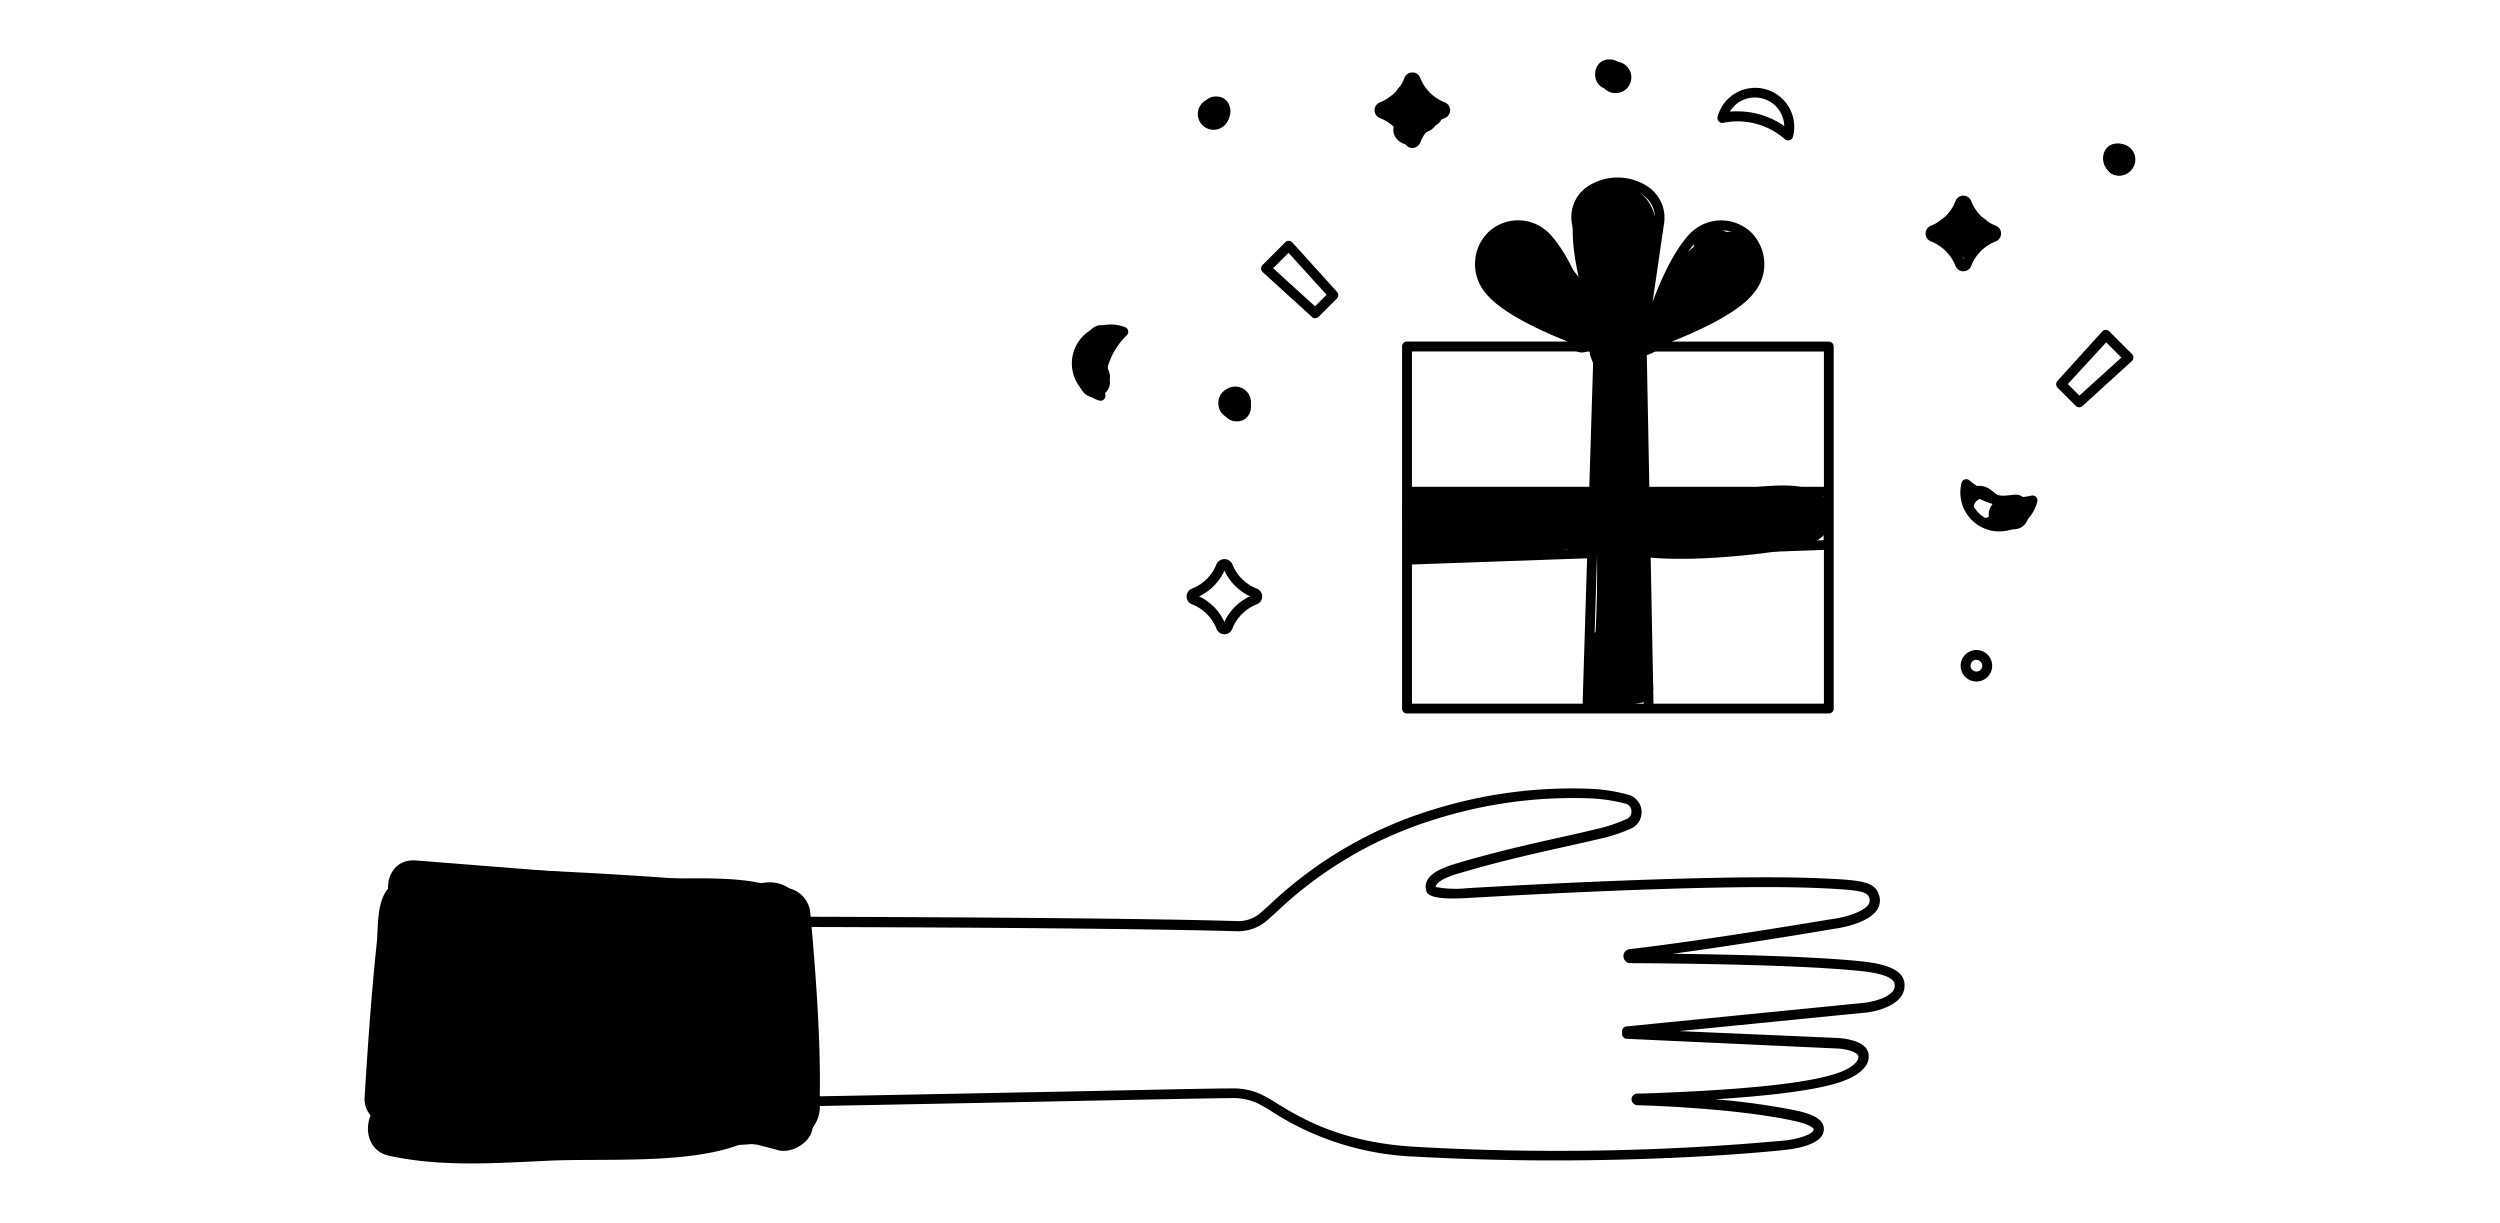 <svg viewBox="0 0 460 225" xmlns="http://www.w3.org/2000/svg">
<path class="feat-1" d="M149.6 177.3c-.22-5.3.27-9.76-4.52-12.87-6.4-4.16-20.7-2.3-28.13-2.9l-40.32-3.2c-3.58-.3-5.32 2.4-5.24 5.2-2.13 2.5-1.77 7.15-2.07 10-1 9.43-1.64 18.88-2.23 28.33a4.65 4.65 0 0 0 1.1 3.38c-1.2 2.86-.24 6.62 3.4 7.42 9.7 2.12 19.7 1.35 29.6.9 10.07-.44 25 .66 34.6-2.83a13 13 0 0 0 1.37-.6 6.2 6.2 0 0 0 2.1.48l3.5.9c2.52 1 6.35-1.1 6.73-3.82 1.44-10 .5-20.3.1-30.37zM332.54 89.9c-4.8-1.7-16.18.94-21.63 1a50.85 50.85 0 0 0-8.2.58c0-1.66-.42-3-.48-7.94a2.82 2.82 0 0 0-.43-1.52c0-.33-.06-.64-.1-1 .13-1.2.23-2.4.3-3.6a2.73 2.73 0 0 0 .2-1c.06-4 .15-7-.73-10.68a9.84 9.84 0 0 0 2.78-.9 7.1 7.1 0 0 0 2.8-2.95c6.8-3.43 19.44-8.53 16.3-17.24a2.72 2.72 0 0 0-1.92-1.9 13.56 13.56 0 0 0-3.77-.07l-1-.5a2.83 2.83 0 0 0-3.3.42l-.88.82a2.45 2.45 0 0 0-.83 2c-.58.47-1.17 1-1.77 1.54-2.48 2.36-3.26 6.28-5.52 8.63-.25.57-.5 1-.72 1.5l-.6.5c2.5-9.62 4.9-23.95-6.83-23.55-8.1.28-7.47 8.94-5.74 16.93l-.07-.1c-3.26-4.05-12.23-16-17.3-5.54-4.6 9.58 13.46 16.22 19.42 19.37a2.62 2.62 0 0 0 .2 1.06l.6 1.52a3 3 0 0 0 .32.6 2.63 2.63 0 0 0-.05.58l.42 13.58a2.6 2.6 0 0 0-.45 1.53c0 1.94 0 3.9.07 5.86q-.35.46-.72.9a2.76 2.76 0 0 0-.93-.18c-10.43 0-20.8.2-31.2.7a2.77 2.77 0 0 0-2.74 2.74l.17 4.4a2.9 2.9 0 0 0 .23 1c-.44 1.67.37 3.75 2.47 3.56 1.44-.13 3.6-.15 6.15-.2 7.38.06 15.17.5 21.46-1.37l5.33.47c.05 5 0 9.9-.27 14.8a2.64 2.64 0 0 0-.8 1.88l-.4 9.75a2.77 2.77 0 0 0 3.47 2.63l6.35-1.24a2.74 2.74 0 0 0 2-2.64l-1.63-24.15c7.56.95 19.72-.25 25.77-1.25 3.64-.6 8.7-1.6 8.55-6.34-.08-3.18-1.66-4.04-4.38-5zM364.32 39.85a3.5 3.5 0 0 1-1.1-.83 2.76 2.76 0 0 0-4.3.55.46.46 0 0 1-.27.33c-3.45.2-3.5 5.52-.12 5.46 0 .06 0 .13.06.2 1 2.53 5.1 2.58 5.34-.33a3 3 0 0 0 2.3-2 2.8 2.8 0 0 0-1.92-3.38zM296.14 16.4c3.5 0 3.52-5.47 0-5.47s-3.52 5.46 0 5.46zM262.7 18.53a2.13 2.13 0 0 0-.46-1.27h-.06c-.68-2.66-4.93-2.45-5.34 0a4 4 0 0 0-1.43.83c-1.88 1.58-.53 4 1.37 4.44v.05c-1.8 3 2.9 5.76 4.72 2.75a2.38 2.38 0 0 1 1.1-1.1 2.86 2.86 0 0 0 2-2.62v-.53a2.76 2.76 0 0 0-1.9-2.57z"/>
<path class="feat-2" d="M261.23 18.42a9.4 9.4 0 0 0-2.68 1.95c-2.46 2.52 1.4 6.38 3.86 3.86a5.08 5.08 0 0 1 1.6-1.1c3.17-1.5.4-6.22-2.76-4.7z"/>
<path class="feat-1" d="m223.77 23.2c3.5 0 3.52-5.45 0-5.45s-3.52 5.46 0 5.46zm3.03 53.72c3.52 0 3.53-5.46 0-5.46s-3.5 5.46 0 5.46z"/>
<path class="feat-2" d="m227.56 77.53c3.5 0 3.52-5.46 0-5.46s-3.52 5.46 0 5.46z"/>
<path class="feat-1" d="M200.73 60.7a8.8 8.8 0 0 0-1.94 9.07c1.22 3.26 6.5 1.85 5.26-1.45a3.42 3.42 0 0 1 .54-3.76c2.37-2.6-1.48-6.46-3.86-3.86z"/>
<path class="feat-2" d="M197.44 67.8a12.07 12.07 0 0 0 1.65 4c1.88 3 6.6.2 4.7-2.77a7.7 7.7 0 0 1-1.1-2.7c-.73-3.42-6-2-5.26 1.46zM147.58 167.57c-.68-6.93-11.6-7-10.92 0a320.7 320.7 0 0 1 1.5 37.1c-.12 7 10.8 7 10.92 0a320.68 320.68 0 0 0-1.5-37.1z"/>
<path class="feat-3" d="M227.28 76.93a2.9 2.9 0 1 1 2.9-2.9 2.9 2.9 0 0 1-2.9 2.9zm0-4a1.08 1.08 0 1 0 1.08 1.07 1.08 1.08 0 0 0-1.08-1zM363.66 125.4a2.9 2.9 0 1 1 2.9-2.9 2.9 2.9 0 0 1-2.9 2.9zm0-4a1.08 1.08 0 1 0 1.08 1.1 1.08 1.08 0 0 0-1.08-1.07zM297.27 17.14a2.9 2.9 0 1 1 2.9-2.9 2.9 2.9 0 0 1-2.9 2.9zm0-4a1.08 1.08 0 1 0 1.08 1.08 1.08 1.08 0 0 0-1.08-1.06zM223.3 23.88a2.9 2.9 0 1 1 2.9-2.9 2.9 2.9 0 0 1-2.9 2.9zm0-4a1.08 1.08 0 1 0 1.08 1.12 1.08 1.08 0 0 0-1.08-1.1zM361.26 49.92a1.58 1.58 0 0 1-1.45-1 8 8 0 0 0-4.5-4.5 1.55 1.55 0 0 1 0-2.9 7.93 7.93 0 0 0 4.5-4.52 1.54 1.54 0 0 1 1.45-1 1.54 1.54 0 0 1 1.44 1 8 8 0 0 0 4.5 4.52 1.55 1.55 0 0 1 0 2.9 7.94 7.94 0 0 0-4.5 4.5 1.55 1.55 0 0 1-1.44 1zm-4.7-7a9.78 9.78 0 0 1 4.7 4.7A9.8 9.8 0 0 1 366 43a9.76 9.76 0 0 1-4.7-4.7 9.77 9.77 0 0 1-4.75 4.7zm5-5.3zm-.86-.33zM259.88 27.23a1.54 1.54 0 0 1-1.44-1 8 8 0 0 0-4.52-4.5 1.55 1.55 0 0 1 0-2.9 7.94 7.94 0 0 0 4.5-4.5 1.55 1.55 0 0 1 1.46-1 1.54 1.54 0 0 1 1.44 1 7.94 7.94 0 0 0 4.5 4.5 1.55 1.55 0 0 1 0 2.9 7.94 7.94 0 0 0-4.5 4.5 1.55 1.55 0 0 1-1.44 1zm-4.7-7a9.77 9.77 0 0 1 4.7 4.77 9.77 9.77 0 0 1 4.7-4.7 9.8 9.8 0 0 1-4.7-4.72 9.8 9.8 0 0 1-4.72 4.7zm10 .25zm0 0zM225.3 116.7a1.54 1.54 0 0 1-1.46-1 7.94 7.94 0 0 0-4.5-4.5 1.55 1.55 0 0 1 0-2.9 8 8 0 0 0 4.5-4.5 1.6 1.6 0 0 1 2.9 0 8 8 0 0 0 4.5 4.5 1.55 1.55 0 0 1 0 2.9 7.94 7.94 0 0 0-4.5 4.5 1.54 1.54 0 0 1-1.45 1zm-4.72-7a9.77 9.77 0 0 1 4.7 4.72 9.8 9.8 0 0 1 4.72-4.7 9.77 9.77 0 0 1-4.7-4.72 9.76 9.76 0 0 1-4.73 4.76zm5-5.3zM350.43 180.94c-.3-2.85-4.36-3.62-7.4-4-8.53-.94-23.63-1.3-35.22-1.45 14.1-1.92 29.4-4.54 29.55-4.57.65-.08 6.45-.9 8.1-3.63a3.15 3.15 0 0 0 .2-2.84c-.9-2.3-3.32-2.52-10.86-2.85-20.35-.88-64.42 1.8-64.87 1.83a20.16 20.16 0 0 1-5.76-.22.65.65 0 0 1 .1-.34c.6-1.13 3.47-2 4.62-2.3 6.7-2 13.1-3.43 18.72-4.7 2.3-.5 4.5-1 6.54-1.48a29.38 29.38 0 0 0 6.1-2 3.32 3.32 0 0 0-.54-6.13 31.1 31.1 0 0 0-7-1.12 85.84 85.84 0 0 0-29.16 3.87 75.52 75.52 0 0 0-30 17.53c-.62.56-1.15 1-1.6 1.42a6.2 6.2 0 0 1-4.35 1.52c-16.56-.5-48.78-.7-78.44-.8l-.07-.75a5.12 5.12 0 0 0-4.6-4.6c-11.57-1.1-41.26-3.65-67.1-3.65a.9.9 0 1 0 0 1.82c21.1 0 44.74 1.7 59 2.9.65 4.17 3.8 26.37 1.15 44.33-15.13 1-41.12 2.18-62.17.2a.9.9 0 0 0-1 .83.9.9 0 0 0 .82 1c8.4.8 17.57 1.08 26.54 1.08 17.8 0 34.75-1.14 43.12-1.8a6.48 6.48 0 0 0 6-6.14c0-.13 0-.27 0-.4 15.86-.3 31.7-.6 45-.88 15-.3 26.64-.53 31.14-.58a11 11 0 0 1 4.25.9 25 25 0 0 1 2.7 1.53 52.2 52.2 0 0 0 26.48 8.35c9.07.5 17.73.7 25.65.7 25 0 42.66-1.93 42.9-2 1.38-.16 6-.88 6.54-3.2a2.12 2.12 0 0 0-.24-1.7c-.63-1-2.2-1.75-5.1-2.35a132 132 0 0 0-14.55-2c11.4-.73 19.2-1.82 23.28-3.27 4.78-1.7 5-4 4.93-4.64a2.27 2.27 0 0 0-.6-1.63c-1.35-1.54-4.8-1.73-5.2-1.75L309 189.72l34.06-3.38c.48 0 4.75-.53 6.56-2.76a3.48 3.48 0 0 0 .8-2.64zm-201.48 22.92a4.66 4.66 0 0 1-4.28 4.4l-5.3.4c2.5-17.57-.37-38.9-1.14-44l6.1.55a3.3 3.3 0 0 1 3 3c.67 6.97 2.14 24.53 1.62 35.66zm199.28-21.43c-1.14 1.4-4.23 2-5.33 2.1l-43.62 4.33a.92.92 0 0 0-.82.86v.42a.9.9 0 0 0 .87 1l38.56 1.78c1 0 3.24.37 3.9 1.13a.7.7 0 0 1 .15.56s0 1.47-3.72 2.8c-5.33 1.9-17.44 3.17-36 3.8h-.82a1.12 1.12 0 0 0-1.16.76 1.1 1.1 0 0 0 .5 1.22.88.88 0 0 0 .5.17c.16 0 17.1.4 28.5 2.8 3.1.65 3.77 1.28 3.92 1.52a.3.3 0 0 1 0 .3c-.2.75-2.8 1.58-5 1.85a458.34 458.34 0 0 1-68.24 1.18c-13.7-.77-21.16-5.34-25.62-8.08a25.62 25.62 0 0 0-2.95-1.66 12.1 12.1 0 0 0-5-1c-4.5 0-16.15.28-31.15.58-13.23.26-29 .58-44.87.87.23-10-.82-23.58-1.5-31.15 29.58.08 61.7.3 78.22.78a8.1 8.1 0 0 0 5.6-2c.45-.4 1-.88 1.63-1.46a73.84 73.84 0 0 1 29.3-17.14 84.07 84.07 0 0 1 28.5-3.85 29.92 29.92 0 0 1 6.6 1 1.44 1.44 0 0 1 1 1.28 1.47 1.47 0 0 1-.78 1.47 27.4 27.4 0 0 1-5.7 1.9c-2 .5-4.2 1-6.5 1.5-5.66 1.27-12.08 2.7-19.06 4.78-2.25.67-4.68 1.56-5.52 3.15a2.46 2.46 0 0 0-.18 1.93c.15.5.54 1.77 7.58 1.32.44 0 44.37-2.72 64.67-1.82 7.25.32 8.8.6 9.22 1.7a1.34 1.34 0 0 1-.07 1.24c-.9 1.5-4.62 2.5-6.8 2.77-.2 0-21.84 3.73-37.32 5.54a1.3 1.3 0 0 0 .15 2.56c11.5.06 32.34.34 42.93 1.5 3.62.4 5.67 1.23 5.8 2.34a1.66 1.66 0 0 1-.37 1.4zM382.58 74.95a.9.9 0 0 1-.64-.27l-3.35-3.35a.9.9 0 0 1 0-1.26L386.8 61a.9.9 0 0 1 .65-.3.94.94 0 0 1 .66.27l4.15 4.15a.9.9 0 0 1 0 1.32l-9.06 8.25a.9.9 0 0 1-.64.25zm-2.1-4.28l2.13 2.12 7.73-7-2.8-2.8zM242 58.56a.9.9 0 0 1-.6-.24l-9.07-8.26a.9.9 0 0 1 0-1.32l4.15-4.15a.84.84 0 0 1 .66-.28.92.92 0 0 1 .65.3l8.2 9.07a.9.9 0 0 1 0 1.25l-3.34 3.34a.9.9 0 0 1-.66.26zm-7.74-9.2l7.7 7 2.13-2.12-7-7.72zM329 25.83a.92.92 0 0 1-.6-.23 13.14 13.14 0 0 0-11.3-3 .9.9 0 0 1-.84-.27.9.9 0 0 1-.22-.86 7.16 7.16 0 0 1 8.78-5.06 7.17 7.17 0 0 1 5.07 8.8.9.9 0 0 1-.9.63zm-9.3-5.34a15 15 0 0 1 8.6 2.7 5.35 5.35 0 0 0-4-5.06 5.35 5.35 0 0 0-6 2.4c.5-.03.95-.05 1.4-.05zM202.52 73.74a.9.9 0 0 1-.3-.05A7.16 7.16 0 1 1 207 60.2a.9.9 0 0 1 .32 1.5 13.13 13.13 0 0 0-3.93 11 .9.9 0 0 1-.88 1.04zm2.1-12.15a5.36 5.36 0 0 0-5 3.54 5.35 5.35 0 0 0 1.92 6.15 15 15 0 0 1 3.46-9.7h-.35zm-5.9 3.23z"/>
<path class="feat-2" d="M287.9 92.55l-.34 6.5c-.18 3.52 5.28 3.5 5.46 0l.33-6.5c.18-3.55-5.28-3.55-5.46 0zM308 96.87c0-.1 0-.2-.1-.35q-.08-.7-.14-1.42c-.08-.95-.12-1.9-.15-2.85-.08-3.5-5.54-3.52-5.45 0 .06 2.55-.3 7.6 2.48 8.93s5.5-2.52 3.37-4.3zM288.62 50.55c-1.47-2.52-3-5.28-5.9-6.3a2.75 2.75 0 0 0-2.66.7c-4.1 3.6 2.6 11.65 4.66 14.8a2.66 2.66 0 0 0 3.14 1.12c.4.85.8 1.7 1.2 2.57 1.4 3.2 6.12.43 4.7-2.76a102.74 102.74 0 0 0-5.14-10.13zM319.48 50c-1.56-3.17-5.44-3-8-1.16a32.93 32.93 0 0 0-7.73 8.57 14.83 14.83 0 0 0-1.35.65c-3.1 1.68-.34 6.4 2.76 4.72 1.7-.92 3.6-1.38 5.32-2.23s2.92-2.4 4.58-3.4 3.2-1.25 4.2-3a4.35 4.35 0 0 0 .22-4.14z"/>
<path class="feat-1" d="m389.9 32.32c3.5 0 3.52-5.46 0-5.46s-3.52 5.46 0 5.46z"/>
<path class="feat-2" d="m389.6 31.86c3.5 0 3.52-5.46 0-5.46s-3.52 5.46 0 5.46z"/>
<path class="feat-1" d="M370.78 91c-.63.08-1.26.15-1.9.2q-.54 0-1.08 0 .18.06 0 0c-1-.5-1.5-1.34-2.7-1.68-3.38-1-4.83 4.3-1.45 5.27a1.84 1.84 0 1 1 .23.2 7.06 7.06 0 0 0 .88.72 4.9 4.9 0 0 0 1.6.8 11.7 11.7 0 0 0 4.4 0 2.82 2.82 0 0 0 2.72-2.73c0-1.35-1.26-2.92-2.73-2.74z"/>
<path class="feat-2" d="M368.65 97.32a10.33 10.33 0 0 0 2 .07c3.5-.2 3.52-5.68 0-5.47a10.33 10.33 0 0 1-2-.07c-1.47-.2-2.73 1.4-2.73 2.73a2.8 2.8 0 0 0 2.73 2.72z"/>
<path class="feat-3" d="M390 32.26a2.9 2.9 0 1 1 2.9-2.9 2.9 2.9 0 0 1-2.9 2.9zm0-4a1.08 1.08 0 1 0 1.08 1.08 1.08 1.08 0 0 0-1.08-1.06zM367.87 97.78a7.1 7.1 0 0 1-1.7-.2 7.18 7.18 0 0 1-5.26-8.68.9.9 0 0 1 1.5-.48 13.13 13.13 0 0 0 11.35 2.78.9.9 0 0 1 1.1 1.1 7.2 7.2 0 0 1-6.98 5.48zm-1.27-2a5.35 5.35 0 0 0 5.9-2.54 15 15 0 0 1-10-2.45 5.35 5.35 0 0 0 4.08 5zM258.9 91.4h34.35l.06-1.83h-34.4a.9.9 0 0 0 0 1.82zM336.5 89.57h-33.95v1.82h33v8l-32.83 1.14v1.82l33.73-1.2a.9.9 0 0 0 .88-.9v-9.78a.9.9 0 0 0-.83-.9zM293 100.9l-34.1 1.2a.9.9 0 0 0 0 1.8l34-1.2zM336.5 62.86h-28.92c4.9-1.94 12.16-5.24 15-8.8a8.26 8.26 0 0 0-.37-11.3 8 8 0 0 0-11.35.32c-2.8 3-5.15 8.1-6.78 12.47L306.2 41a6.85 6.85 0 0 0-3.15-6.76 10.07 10.07 0 0 0-10.82 0 6.77 6.77 0 0 0-3 6.88l2.3 13.3c-1.6-4.1-3.77-8.6-6.35-11.35a8 8 0 0 0-11.35-.33 8.26 8.26 0 0 0-.38 11.3c2.9 3.57 10.13 6.87 15 8.8h-29.57a.9.9 0 0 0-.9.92v66.62a.9.9 0 0 0 .9.9h77.62a.9.9 0 0 0 .9-.9v-66.6a.9.9 0 0 0-.9-.92zm-24.3-18.53a6.22 6.22 0 0 1 8.8-.26c2.4 2.28 2.5 6 .2 8.83-3.3 4.07-13.44 8-17.43 9.42 1.15-3.88 4.32-13.6 8.44-18zm-19-8.56a8.3 8.3 0 0 1 9 .06 5 5 0 0 1 2.25 4.9l-3.2 22.1h-6.4l-3.82-22a5 5 0 0 1 2.18-5.05zM274.84 52.9c-2.3-2.83-2.2-6.54.2-8.82a6.22 6.22 0 0 1 8.8.25c4.1 4.37 7.28 14.1 8.43 18-3.98-1.42-14.13-5.33-17.43-9.42zm-15 11.77h33.36l-2 64.8h-31.4v-64.8zm33.17 64.8l2-64.8h6.18l1.25 64.8H293zm42.6 0h-31.37L303 64.68h32.6v64.8z"/>
</svg>
